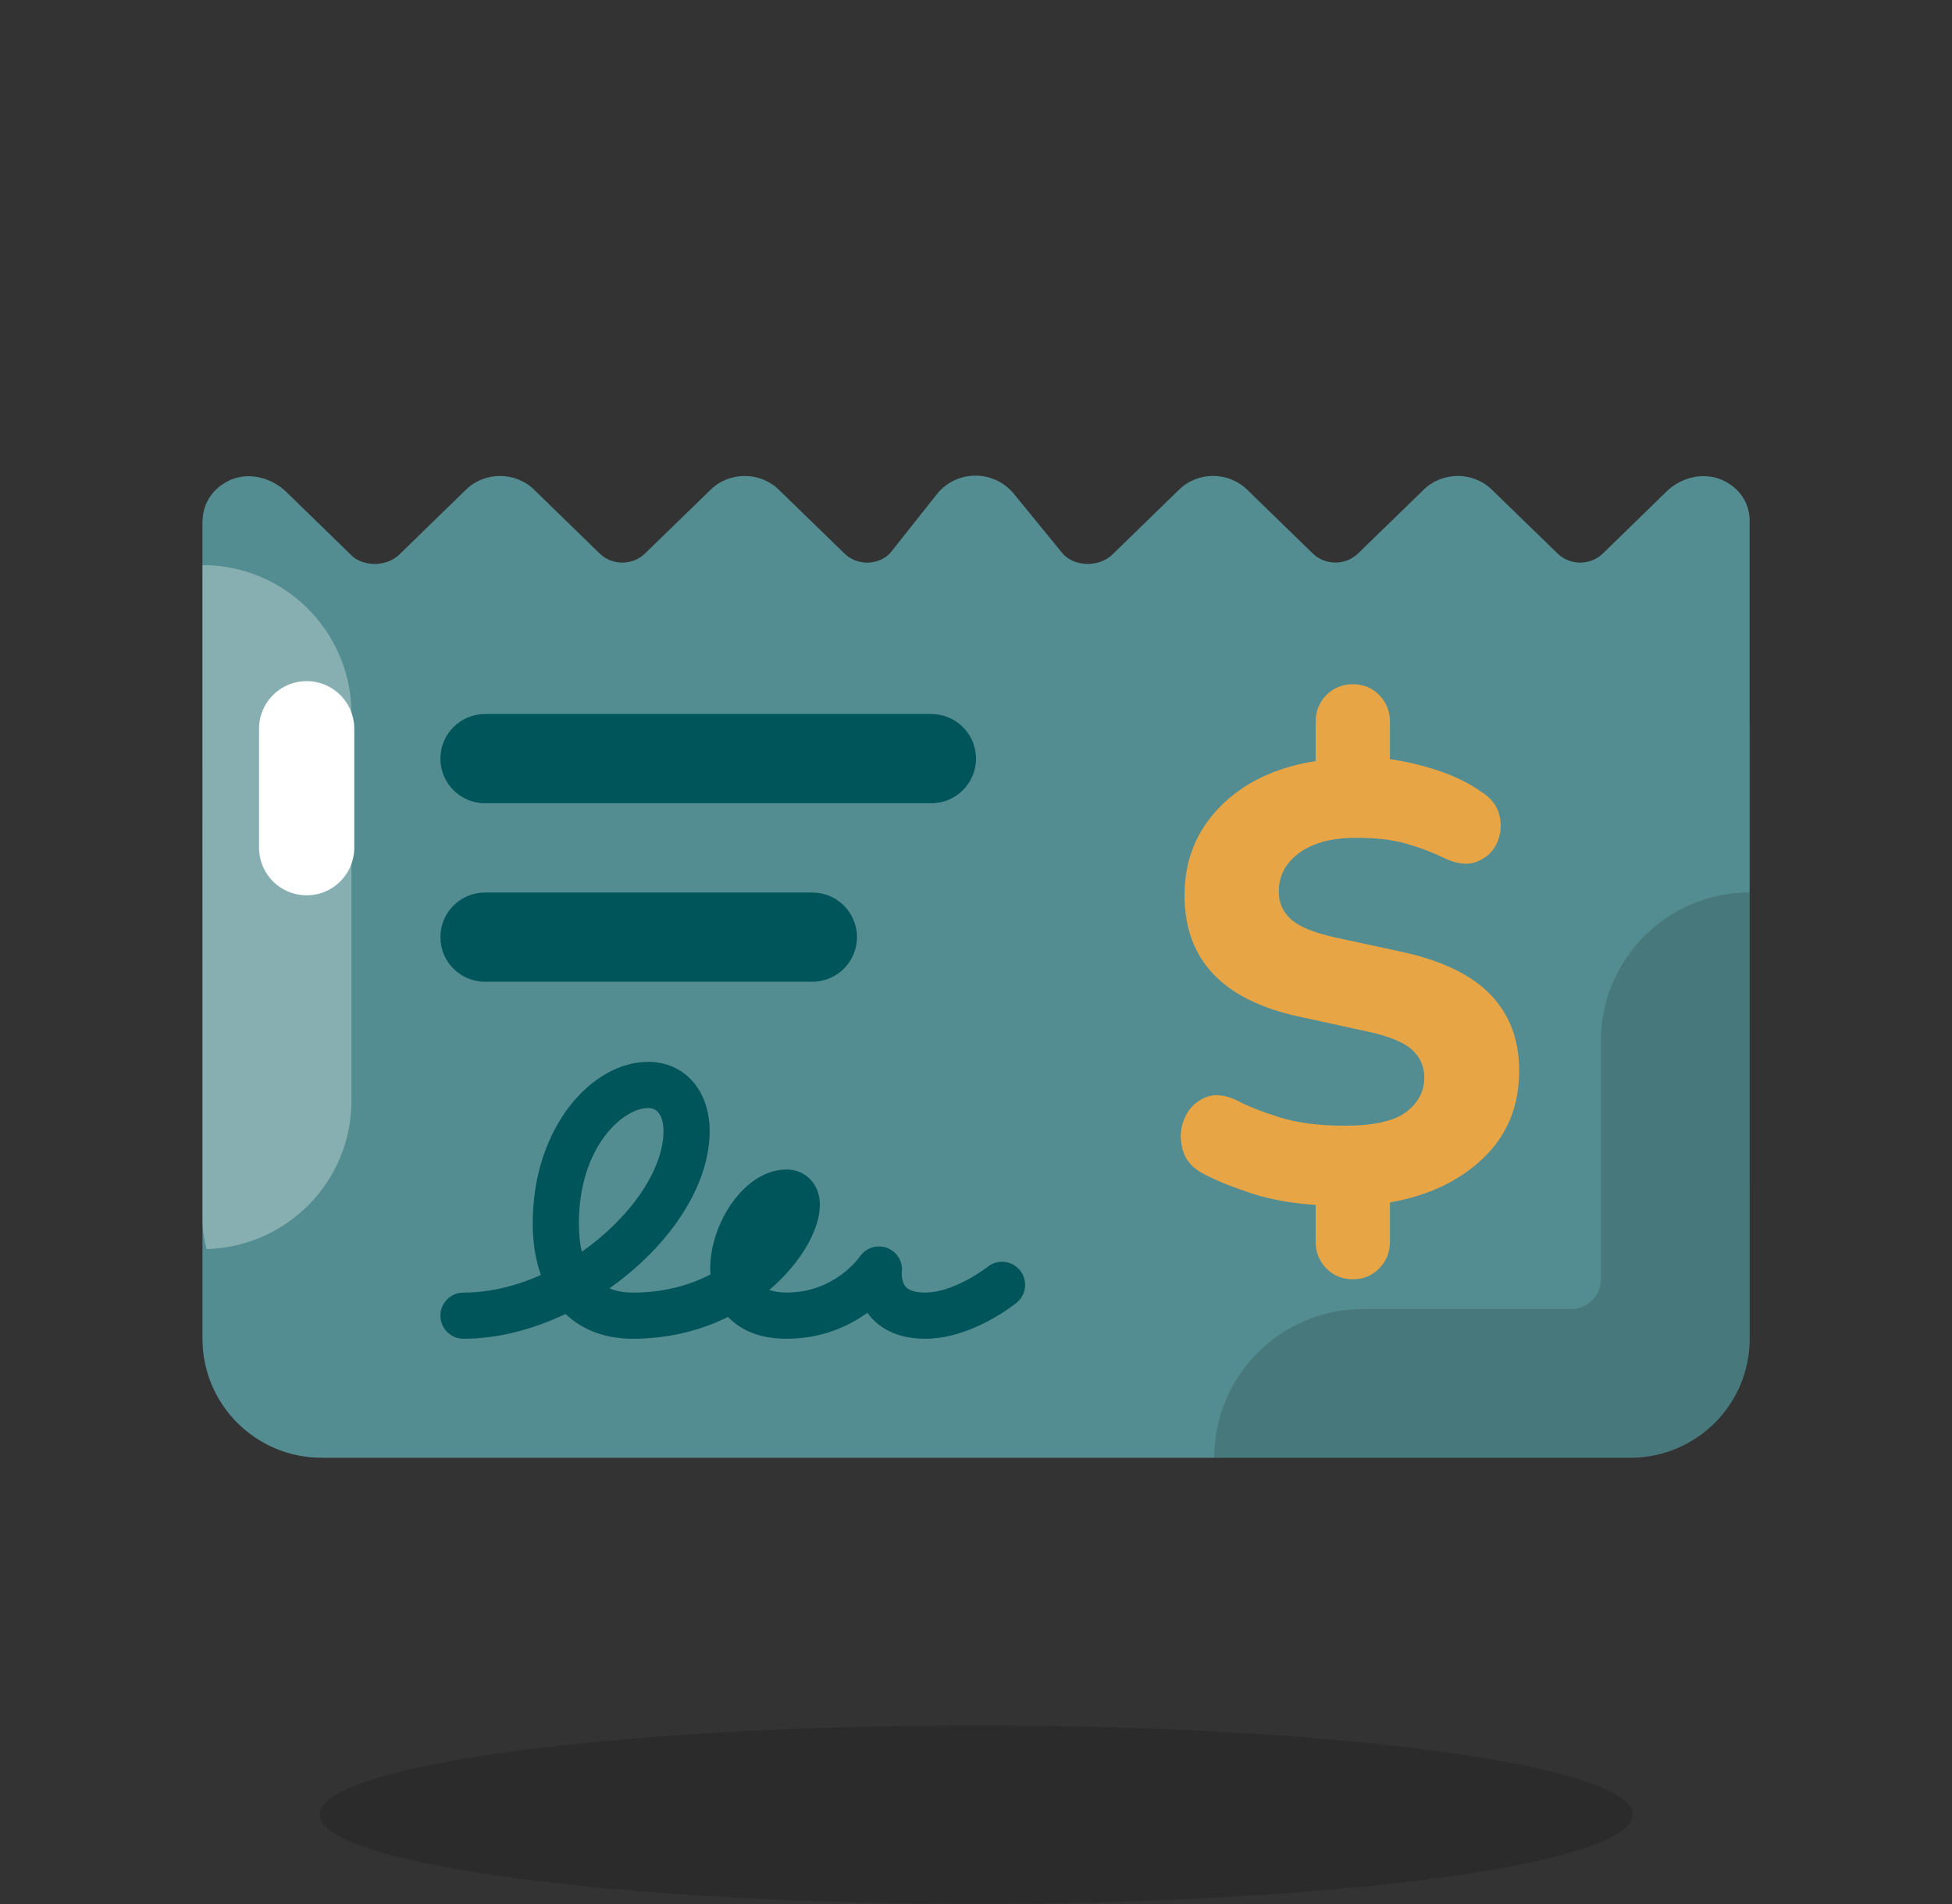 <svg width="41" height="40" viewBox="0 0 41 40" fill="none" xmlns="http://www.w3.org/2000/svg">
<rect x="0" y="0" width="41" height="40" fill="#333333" stroke="none"/>
<path d="M36.242 10.117C35.839 9.9 35.334 10.005 35.006 10.324L33.667 11.628C33.406 11.883 32.977 11.883 32.716 11.629L31.333 10.285C30.941 9.904 30.298 9.904 29.906 10.285L28.524 11.628C28.262 11.882 27.834 11.882 27.573 11.627L26.194 10.286C25.802 9.903 25.159 9.903 24.766 10.286L23.389 11.627C23.098 11.932 22.559 11.908 22.319 11.627L21.296 10.375C20.876 9.861 20.086 9.866 19.674 10.387L18.69 11.629C18.428 11.884 18 11.884 17.738 11.629L16.356 10.286C15.963 9.904 15.321 9.904 14.928 10.286L13.547 11.629C13.285 11.883 12.857 11.883 12.595 11.628L11.217 10.286C10.824 9.904 10.182 9.904 9.789 10.286L8.411 11.627C8.12 11.933 7.582 11.909 7.341 11.627L6.016 10.337C5.685 10.014 5.174 9.897 4.767 10.118C4.431 10.3 4.261 10.613 4.257 10.927L4.252 10.927V13.125L4.253 28.125C4.253 29.506 5.374 30.625 6.757 30.625H34.244C35.629 30.625 36.75 29.506 36.75 28.125L36.749 10.951C36.754 10.628 36.592 10.305 36.242 10.117Z" fill="#548D91"/>
<path opacity="0.3" d="M7.382 23.124V14.997C7.382 13.271 5.983 11.872 4.257 11.872C4.256 11.872 4.254 11.873 4.253 11.873V13.125V25.624C4.253 25.838 4.288 26.042 4.339 26.241C6.026 26.196 7.382 24.821 7.382 23.124Z" fill="white"/>
<path opacity="0.15" d="M36.75 28.125V18.748C35.024 18.748 33.625 20.147 33.625 21.873V26.875C33.625 27.22 33.345 27.5 33 27.5H28.629C26.903 27.5 25.504 28.899 25.504 30.625H34.25C35.631 30.625 36.75 29.506 36.75 28.125Z" fill="black"/>
<path opacity="0.15" d="M20.503 39.997C28.119 39.997 34.292 39.157 34.292 38.122C34.292 37.086 28.119 36.247 20.503 36.247C12.887 36.247 6.714 37.086 6.714 38.122C6.714 39.157 12.887 39.997 20.503 39.997Z" fill="black"/>
<path d="M6.441 15.309V17.809" stroke="white" stroke-width="2" stroke-miterlimit="10" stroke-linecap="round" stroke-linejoin="round"/>
<path d="M28.421 26.875C28.193 26.875 28.006 26.798 27.857 26.646C27.709 26.492 27.634 26.306 27.634 26.087V25.314C27.127 25.279 26.679 25.199 26.289 25.071C25.9 24.944 25.571 24.811 25.299 24.671C25.054 24.549 24.901 24.377 24.841 24.154C24.779 23.931 24.789 23.716 24.872 23.511C24.956 23.305 25.096 23.157 25.293 23.065C25.489 22.973 25.723 22.992 25.994 23.124C26.204 23.238 26.497 23.353 26.873 23.472C27.249 23.591 27.709 23.649 28.251 23.649C28.854 23.649 29.282 23.552 29.536 23.361C29.789 23.168 29.916 22.927 29.916 22.639C29.916 22.404 29.829 22.206 29.654 22.049C29.479 21.891 29.164 21.766 28.71 21.668L27.267 21.353C25.676 21.004 24.88 20.156 24.88 18.809C24.88 18.074 25.129 17.454 25.627 16.947C26.126 16.44 26.794 16.121 27.634 15.989V15.162C27.634 14.944 27.709 14.758 27.857 14.604C28.006 14.452 28.194 14.375 28.421 14.375C28.639 14.375 28.823 14.452 28.971 14.604C29.121 14.758 29.194 14.944 29.194 15.162V15.949C29.517 15.993 29.853 16.072 30.198 16.185C30.543 16.299 30.848 16.448 31.109 16.631C31.319 16.762 31.448 16.93 31.496 17.136C31.544 17.341 31.524 17.536 31.438 17.72C31.35 17.904 31.207 18.032 31.011 18.106C30.814 18.181 30.576 18.148 30.296 18.008C30.06 17.895 29.802 17.798 29.522 17.72C29.242 17.641 28.898 17.601 28.486 17.601C27.979 17.601 27.581 17.706 27.293 17.916C27.004 18.126 26.86 18.398 26.86 18.729C26.86 18.965 26.946 19.159 27.116 19.313C27.286 19.466 27.586 19.591 28.014 19.687L29.469 20.002C30.3 20.186 30.914 20.486 31.312 20.901C31.709 21.316 31.909 21.846 31.909 22.494C31.909 23.238 31.657 23.849 31.155 24.33C30.652 24.811 29.999 25.121 29.194 25.261V26.087C29.194 26.306 29.121 26.491 28.971 26.645C28.823 26.798 28.639 26.875 28.421 26.875Z" fill="#E7A546"/>
<path d="M17.062 20.625H10.188C9.67 20.625 9.25 20.205 9.25 19.688C9.25 19.17 9.67 18.75 10.188 18.75H17.062C17.58 18.75 18 19.17 18 19.688C18 20.205 17.58 20.625 17.062 20.625Z" fill="#00555B"/>
<path d="M19.562 16.875H10.188C9.67 16.875 9.25 16.455 9.25 15.938C9.25 15.42 9.67 15 10.188 15H19.562C20.08 15 20.5 15.42 20.5 15.938C20.5 16.455 20.08 16.875 19.562 16.875Z" fill="#00555B"/>
<path d="M19.431 28.125C18.819 28.125 18.474 27.879 18.294 27.674C18.267 27.642 18.242 27.611 18.219 27.579C17.83 27.859 17.265 28.125 16.522 28.125C16.004 28.125 15.594 27.976 15.307 27.681C15.303 27.676 15.299 27.671 15.294 27.666C14.731 27.944 14.057 28.125 13.29 28.125C12.713 28.125 12.233 27.941 11.879 27.604C11.192 27.931 10.453 28.125 9.735 28.125C9.467 28.125 9.25 27.907 9.25 27.64C9.25 27.372 9.467 27.155 9.735 27.155C10.288 27.155 10.844 27.016 11.361 26.785C11.249 26.469 11.189 26.106 11.189 25.701C11.189 23.671 12.443 22.307 13.613 22.307C14.374 22.307 14.906 22.905 14.906 23.761C14.906 24.951 14.021 26.207 12.801 27.065C12.941 27.125 13.104 27.155 13.29 27.155C13.97 27.155 14.509 26.988 14.922 26.774C14.919 26.732 14.918 26.688 14.918 26.644C14.918 25.704 15.634 24.569 16.523 24.569C16.927 24.569 17.221 24.882 17.221 25.313C17.221 25.811 16.844 26.519 16.159 27.099C16.274 27.142 16.411 27.154 16.523 27.154C17.527 27.154 18.039 26.428 18.061 26.397C18.189 26.212 18.427 26.137 18.636 26.218C18.844 26.299 18.972 26.511 18.942 26.733C18.942 26.733 18.927 26.927 19.026 27.036C19.114 27.134 19.295 27.154 19.431 27.154C20.052 27.154 20.738 26.619 20.744 26.614C20.954 26.446 21.259 26.481 21.426 26.689C21.593 26.898 21.559 27.203 21.351 27.37C21.254 27.449 20.382 28.125 19.431 28.125ZM13.613 23.277C13.091 23.277 12.159 24.087 12.159 25.701C12.159 25.925 12.179 26.124 12.22 26.297C13.224 25.594 13.936 24.584 13.936 23.761C13.936 23.616 13.905 23.277 13.613 23.277Z" fill="#00555B"/>
</svg>
